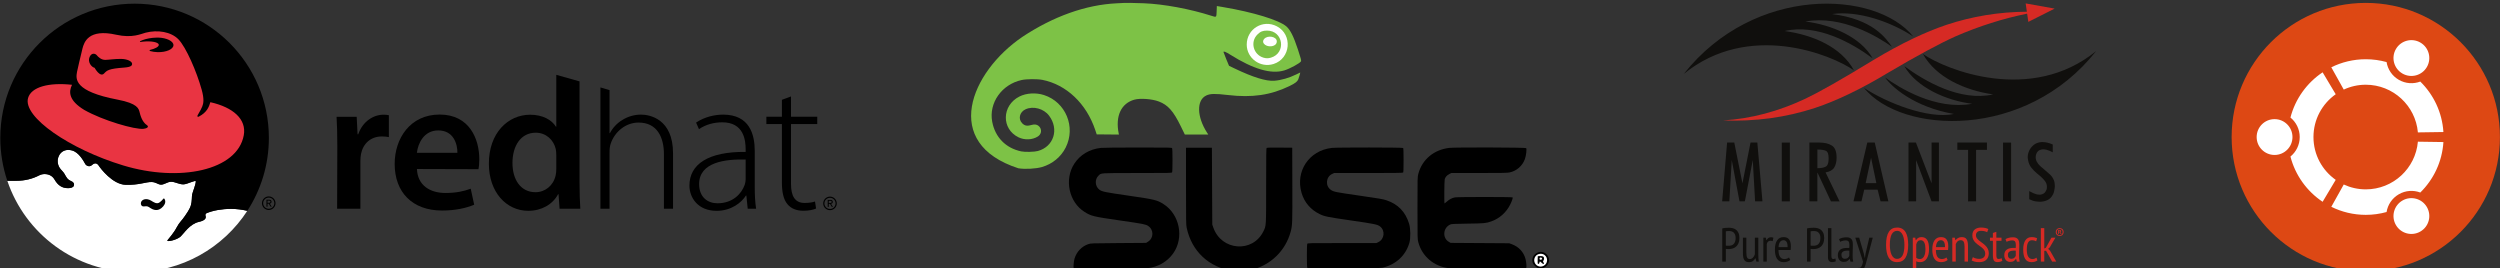 <?xml version="1.0" encoding="UTF-8" standalone="no"?>
<svg
   xmlns:dc="http://purl.org/dc/elements/1.1/"
   xmlns:cc="http://creativecommons.org/ns#"
   xmlns:rdf="http://www.w3.org/1999/02/22-rdf-syntax-ns#"
   xmlns:svg="http://www.w3.org/2000/svg"
   xmlns="http://www.w3.org/2000/svg"
   xmlns:xlink="http://www.w3.org/1999/xlink"
   xmlns:sodipodi="http://sodipodi.sourceforge.net/DTD/sodipodi-0.dtd"
   xmlns:inkscape="http://www.inkscape.org/namespaces/inkscape"
   version="1.1"
   id="svg3475"
   viewBox="0 0 652.095 70"
   height="19.756mm"
   width="184.036mm"
   inkscape:version="0.91 r13725"
   sodipodi:docname="distros-all.svg">
  <rect x="0" y="0" width="652.095" height="70" fill="#333333" stroke="none"/>
  <sodipodi:namedview
     pagecolor="#ffffff"
     bordercolor="#666666"
     borderopacity="1"
     objecttolerance="10"
     gridtolerance="10"
     guidetolerance="10"
     inkscape:pageopacity="0"
     inkscape:pageshadow="2"
     inkscape:window-width="1920"
     inkscape:window-height="1180"
     id="namedview4341"
     showgrid="false"
     inkscape:zoom="1.747991"
     inkscape:cx="235.08754"
     inkscape:cy="50.4593"
     inkscape:window-x="1364"
     inkscape:window-y="-3"
     inkscape:window-maximized="1"
     inkscape:current-layer="svg3475" />
  <defs
     id="defs3477">
    <clipPath
       clipPathUnits="userSpaceOnUse"
       id="clipPath16">
      <path
         d="m 0,595.28 841.89,0 L 841.89,0 0,0 0,595.28 Z"
         id="path18" />
    </clipPath>
  </defs>
  <g
     id="g3515"
     transform="matrix(2.372,0,0,2.372,-575.319,-1477.556)">
    <path
       inkscape:connector-curvature="0"
       id="path3421"
       style="fill:#ffffff"
       d="m 269.742,646.098 c -0.569,-0.13 -1.173,-0.213 -1.783,-0.213 -1.045,0 -1.995,0.182 -2.696,0.473 -0.078,0.039 -0.132,0.12 -0.132,0.211 0,0.034 0.007,0.068 0.021,0.096 0.082,0.24 -0.054,0.499 -0.732,0.65 -1.006,0.22 -1.641,1.259 -2.004,1.602 -0.427,0.405 -1.631,0.654 -1.45,0.411 0.142,-0.187 0.684,-0.776 1.013,-1.412 0.296,-0.568 0.559,-0.73 0.92,-1.273 0.107,-0.159 0.518,-0.718 0.638,-1.16 0.134,-0.432 0.089,-0.974 0.141,-1.197 0.074,-0.322 0.377,-1.019 0.4,-1.415 0.013,-0.221 -0.931,0.32 -1.379,0.32 -0.448,0 -0.885,-0.269 -1.285,-0.287 -0.495,-0.024 -0.814,0.381 -1.263,0.309 -0.255,-0.04 -0.472,-0.265 -0.918,-0.281 -0.637,-0.024 -1.416,0.353 -2.877,0.307 -1.438,-0.047 -2.766,-1.818 -2.947,-2.099 -0.213,-0.329 -0.473,-0.329 -0.755,-0.069 -0.283,0.257 -0.633,0.054 -0.731,-0.119 -0.189,-0.33 -0.693,-1.293 -1.474,-1.496 -1.08,-0.28 -1.627,0.598 -1.556,1.295 0.072,0.709 0.531,0.908 0.744,1.285 0.211,0.376 0.32,0.62 0.718,0.787 0.284,0.118 0.389,0.292 0.305,0.524 -0.074,0.202 -0.368,0.249 -0.563,0.258 -0.411,0.02 -0.699,-0.092 -0.91,-0.226 -0.244,-0.157 -0.444,-0.373 -0.656,-0.74 -0.248,-0.406 -0.637,-0.582 -1.09,-0.582 -0.216,0 -0.419,0.057 -0.598,0.148 -0.71,0.371 -1.556,0.589 -2.466,0.589 l -1.028,10e-4 c 1.969,5.837 7.492,10.039 13.997,10.039 5.195,0 9.764,-2.68 12.396,-6.736" />
    <path
       inkscape:connector-curvature="0"
       id="path3423"
       style="fill:#000000"
       d="m 269.742,646.1 c -0.569,-0.132 -1.173,-0.214 -1.783,-0.214 -1.045,0 -1.995,0.182 -2.696,0.473 -0.078,0.039 -0.132,0.119 -0.132,0.211 0,0.033 0.007,0.068 0.021,0.095 0.082,0.241 -0.054,0.501 -0.732,0.651 -1.006,0.221 -1.641,1.258 -2.004,1.601 -0.427,0.406 -1.631,0.655 -1.45,0.413 0.142,-0.189 0.684,-0.778 1.013,-1.414 0.296,-0.567 0.559,-0.73 0.92,-1.272 0.107,-0.159 0.518,-0.719 0.638,-1.16 0.134,-0.433 0.089,-0.974 0.141,-1.197 0.074,-0.322 0.377,-1.019 0.4,-1.414 0.013,-0.223 -0.931,0.318 -1.379,0.318 -0.448,0 -0.885,-0.268 -1.285,-0.286 -0.495,-0.025 -0.814,0.381 -1.263,0.309 -0.255,-0.04 -0.472,-0.265 -0.918,-0.282 -0.637,-0.023 -1.416,0.354 -2.877,0.307 -1.438,-0.047 -2.766,-1.816 -2.947,-2.097 -0.213,-0.331 -0.473,-0.331 -0.755,-0.071 -0.283,0.258 -0.633,0.055 -0.731,-0.118 -0.189,-0.331 -0.693,-1.294 -1.474,-1.497 -1.08,-0.28 -1.627,0.598 -1.556,1.296 0.072,0.708 0.531,0.907 0.744,1.284 0.211,0.376 0.32,0.621 0.718,0.788 0.284,0.117 0.389,0.292 0.305,0.524 -0.074,0.202 -0.368,0.249 -0.563,0.258 -0.411,0.019 -0.699,-0.092 -0.91,-0.228 -0.244,-0.154 -0.444,-0.371 -0.656,-0.739 -0.248,-0.405 -0.637,-0.582 -1.09,-0.582 -0.216,0 -0.419,0.058 -0.598,0.148 -0.71,0.371 -1.556,0.59 -2.466,0.59 l -1.028,0 c -0.5,-1.481 -0.77,-3.068 -0.77,-4.717 0,-8.152 6.611,-14.759 14.767,-14.759 8.154,0 14.766,6.607 14.766,14.759 0,2.958 -0.871,5.71 -2.37,8.022" />
    <path
       inkscape:connector-curvature="0"
       id="path3425"
       style="fill:#000000"
       d="m 260.597,644.746 c 0.076,0.073 0.207,0.322 0.047,0.639 -0.09,0.168 -0.187,0.285 -0.359,0.423 -0.209,0.167 -0.614,0.359 -1.17,0.005 -0.3,-0.189 -0.319,-0.253 -0.732,-0.199 -0.295,0.038 -0.412,-0.261 -0.307,-0.508 0.107,-0.247 0.542,-0.447 1.085,-0.129 0.245,0.143 0.625,0.447 0.957,0.177 0.139,-0.109 0.222,-0.183 0.413,-0.405 0.009,-0.009 0.021,-0.014 0.035,-0.014 0.012,0 0.023,0.004 0.031,0.011" />
    <path
       inkscape:connector-curvature="0"
       id="path3427"
       style="fill:#e93442"
       d="m 256.196,630.347 c -1.705,0.123 -1.883,0.307 -2.202,0.646 -0.45,0.481 -1.044,-0.621 -1.044,-0.621 -0.357,-0.075 -0.788,-0.649 -0.555,-1.184 0.23,-0.53 0.654,-0.372 0.786,-0.207 0.161,0.201 0.506,0.53 0.954,0.518 0.448,-0.012 0.964,-0.106 1.685,-0.106 0.73,0 1.22,0.272 1.247,0.507 0.025,0.199 -0.059,0.387 -0.871,0.447 m 1.792,-2.817 -0.008,0 c -0.026,0 -0.047,-0.02 -0.047,-0.044 0,-0.018 0.011,-0.034 0.027,-0.041 0.331,-0.174 0.824,-0.314 1.388,-0.37 0.169,-0.018 0.335,-0.028 0.494,-0.028 l 0.085,0 c 0.947,0.022 1.704,0.398 1.693,0.84 -0.012,0.442 -0.787,0.783 -1.735,0.763 -0.305,-0.008 -0.593,-0.052 -0.84,-0.124 -0.031,-0.007 -0.051,-0.032 -0.051,-0.062 0,-0.029 0.02,-0.054 0.052,-0.062 0.589,-0.136 0.988,-0.36 0.96,-0.571 -0.038,-0.279 -0.809,-0.431 -1.725,-0.339 -0.101,0.01 -0.198,0.023 -0.293,0.038 m 7.69,6.621 c -0.146,0.49 -0.353,1.117 -1.277,1.591 -0.135,0.069 -0.185,-0.044 -0.124,-0.15 0.35,-0.594 0.411,-0.742 0.513,-0.975 0.141,-0.343 0.217,-0.83 -0.066,-1.844 -0.555,-1.997 -1.715,-4.668 -2.556,-5.533 -0.813,-0.836 -2.285,-1.072 -3.617,-0.73 -0.49,0.125 -1.449,0.623 -3.227,0.223 -3.077,-0.693 -3.533,0.847 -3.709,1.518 -0.178,0.671 -0.602,2.578 -0.602,2.578 -0.141,0.778 -0.326,2.128 4.453,3.039 2.226,0.423 2.338,0.999 2.438,1.412 0.177,0.741 0.459,1.165 0.777,1.377 0.318,0.212 0,0.388 -0.353,0.423 -0.947,0.099 -4.452,-0.906 -6.526,-2.083 -1.696,-1.036 -1.724,-1.968 -1.336,-2.76 -2.562,-0.277 -4.485,0.24 -4.833,1.453 -0.599,2.08 4.576,5.634 10.469,7.418 6.184,1.871 12.544,0.564 13.251,-3.321 0.321,-1.765 -1.166,-3.071 -3.675,-3.636" />
    <g
       id="g3880"
       transform="translate(242.249,623.162)">
      <path
         inkscape:connector-curvature="0"
         id="path3430"
         style="fill:#000000"
         d="m 29.714,22.149 0.133,0 0.201,0.33 0.13,0 -0.218,-0.336 c 0.113,-0.014 0.198,-0.073 0.198,-0.209 0,-0.151 -0.089,-0.217 -0.268,-0.217 l -0.291,0 0,0.762 0.115,0 0,-0.33 z m 0,-0.098 0,-0.237 0.157,0 c 0.079,0 0.165,0.019 0.165,0.112 0,0.118 -0.086,0.125 -0.184,0.125 l -0.138,0 z" />
      <path
         inkscape:connector-curvature="0"
         id="path3432"
         style="fill:#000000"
         d="m 30.596,22.099 c 0,0.411 -0.334,0.745 -0.746,0.745 -0.412,0 -0.747,-0.334 -0.747,-0.745 0,-0.411 0.335,-0.747 0.747,-0.747 0.412,0 0.746,0.336 0.746,0.747 m -0.746,-0.614 c -0.34,0 -0.615,0.274 -0.615,0.615 0,0.337 0.275,0.611 0.615,0.611 0.338,0 0.613,-0.274 0.613,-0.611 0,-0.341 -0.275,-0.615 -0.613,-0.615" />
    </g>
    <path
       inkscape:connector-curvature="0"
       id="path3434"
       style="fill:#000000"
       d="m 279.639,639.008 c 0,-1.354 -0.029,-2.349 -0.083,-3.249 l 2.214,0 0.096,1.921 0.072,0 c 0.498,-1.424 1.678,-2.15 2.769,-2.15 0.249,0 0.395,0.009 0.601,0.056 l 0,2.408 c -0.24,-0.048 -0.464,-0.073 -0.772,-0.073 -1.218,0 -2.064,0.775 -2.293,1.934 -0.042,0.225 -0.066,0.496 -0.066,0.771 l 0,5.243 -2.559,0 0.021,-6.861 z" />
    <path
       inkscape:connector-curvature="0"
       id="path3436"
       style="fill:#000000"
       d="m 288.396,641.502 c 0.067,1.832 1.486,2.634 3.124,2.634 1.176,0 2.019,-0.185 2.791,-0.468 l 0.379,1.759 c -0.865,0.367 -2.066,0.64 -3.534,0.64 -3.285,0 -5.21,-2.027 -5.21,-5.125 0,-2.791 1.693,-5.43 4.947,-5.43 3.29,0 4.36,2.703 4.36,4.916 0,0.476 -0.042,0.856 -0.09,1.094 l -6.767,-0.02 z m 4.448,-1.781 c 0.012,-0.937 -0.396,-2.464 -2.109,-2.464 -1.575,0 -2.23,1.429 -2.345,2.464 l 4.454,0 z" />
    <path
       inkscape:connector-curvature="0"
       id="path3438"
       style="fill:#000000"
       d="m 303.719,641.486 c 0,0.268 -0.02,0.518 -0.078,0.746 -0.257,1.107 -1.163,1.819 -2.209,1.819 -1.61,0 -2.532,-1.357 -2.532,-3.214 0,-1.876 0.913,-3.329 2.56,-3.329 1.151,0 1.975,0.812 2.2,1.796 0.044,0.207 0.059,0.463 0.059,0.667 l 0,1.515 z m 2.556,-9.621 -2.556,-0.721 0,5.704 -0.042,0 c -0.453,-0.747 -1.451,-1.317 -2.836,-1.317 -2.433,0 -4.551,2.012 -4.535,5.399 0,3.108 1.913,5.167 4.329,5.167 1.459,0 2.681,-0.695 3.285,-1.828 l 0.045,0 0.115,1.601 2.28,0 c -0.047,-0.688 -0.085,-1.8 -0.085,-2.835 l 0,-11.17 z" />
    <path
       inkscape:connector-curvature="0"
       id="path3440"
       style="fill:#000000"
       d="m 313.039,635.519 c -0.771,0 -1.462,0.222 -2.041,0.58 -0.602,0.352 -1.091,0.897 -1.383,1.459 l -0.041,0 0,-4.731 -1.001,-0.296 0,13.339 1.001,0 0,-6.188 c 0,-0.411 0.031,-0.696 0.137,-0.997 0.432,-1.26 1.619,-2.292 3.054,-2.292 2.072,0 2.79,1.661 2.79,3.483 l 0,5.994 1.001,0 0,-6.103 c 0,-3.769 -2.558,-4.248 -3.517,-4.248" />
    <path
       inkscape:connector-curvature="0"
       id="path3442"
       style="fill:#000000"
       d="m 325.542,643.466 c 0,0.801 0.032,1.628 0.148,2.403 l -0.922,0 -0.148,-1.449 -0.047,0 c -0.491,0.78 -1.619,1.68 -3.228,1.68 -2.037,0 -2.986,-1.433 -2.986,-2.781 0,-2.335 2.064,-3.743 6.183,-3.699 l 0,-0.27 c 0,-1.002 -0.195,-2.998 -2.591,-2.983 -0.886,0 -1.809,0.237 -2.542,0.754 l -0.318,-0.727 c 0.926,-0.627 2.055,-0.875 2.971,-0.875 2.921,0 3.48,2.192 3.48,4 l 0,3.947 z m -1,-3.005 c -2.206,-0.063 -5.117,0.271 -5.117,2.7 0,1.454 0.96,2.108 2.015,2.108 1.687,0 2.647,-1.044 2.997,-2.029 0.072,-0.215 0.105,-0.433 0.105,-0.607 l 0,-2.172 z" />
    <path
       inkscape:connector-curvature="0"
       id="path3444"
       style="fill:#000000"
       d="m 329.529,633.521 0,2.229 2.887,0 0,0.812 -2.887,0 0,6.577 c 0,1.287 0.399,2.093 1.488,2.093 0.521,0 0.891,-0.068 1.15,-0.159 l 0.121,0.775 c -0.327,0.138 -0.786,0.243 -1.397,0.243 -0.739,0 -1.352,-0.232 -1.748,-0.716 -0.458,-0.532 -0.615,-1.381 -0.615,-2.414 l 0,-6.399 -1.708,0 0,-0.812 1.708,0 0,-1.86 1.001,-0.369 z" />
    <use
       xlink:href="#g3880"
       height="30"
       width="93"
       y="0"
       x="0"
       id="use3884"
       transform="translate(61.718,0.021)" />
  </g>
  <g
     transform="matrix(0.188,0,0,-0.188,413.284,91.794)"
     id="g10">
    <g
       id="g12">
      <g
         clip-path="url(#clipPath16)"
         id="g14">
        <g
           transform="translate(612.158,483.534)"
           id="g20">
          <path
             inkscape:connector-curvature="0"
             id="path22"
             style="fill:#d62a24;fill-opacity:1;fill-rule:evenodd;stroke:none"
             d="m 0,0 1.658,-11.531 c -38.736,-0.225 -75.914,-6.385 -111.447,-18.168 -29.686,-9.959 -62.947,-25.856 -99.796,-47.89 -46.123,-28.166 -78.128,-46.185 -95.638,-54.439 -37.68,-17.817 -75.815,-27.965 -114.522,-30.319 44.616,-1.691 86.975,4.034 127.59,17.377 29.908,9.951 63.6,26.084 100.866,48.539 40.865,24.144 72.449,41.105 94.791,51.074 32.09,13.869 64.822,24.279 98.529,31.169 L 3.697,-25.629 40.217,-7.207 0,0 Z" />
        </g>
        <g
           transform="translate(137.818,385.726)"
           id="g24">
          <path
             inkscape:connector-curvature="0"
             id="path26"
             style="fill:#100f0d;fill-opacity:1;fill-rule:nonzero;stroke:none"
             d="M 0,0 C 97.92,123.616 266.317,116.356 318.379,51.854 287.29,72.464 241.531,88.181 205.734,83.028 262.201,75.97 280.172,49.894 288.834,37.653 269.21,51.532 219.41,81.935 168.771,72.687 204.338,68.306 245.203,51.513 261.967,21.71 233.324,42.901 185.393,69.96 139.881,59.495 179.1,54.175 218.52,37.368 236.143,4.889 204.436,27.11 89.984,73.165 0,0" />
        </g>
        <g
           transform="translate(709.941,417.426)"
           id="g28">
          <path
             inkscape:connector-curvature="0"
             id="path30"
             style="fill:#100f0d;fill-opacity:1;fill-rule:nonzero;stroke:none"
             d="m 0,0 c -97.826,-123.886 -270.195,-115.477 -322.26,-50.94 31.1,-20.649 89.658,-43.965 124.91,-36.325 -55.603,9.545 -86.986,38.188 -95.375,50.504 19.34,-13.961 70,-45.633 120.643,-36.385 -35.576,4.383 -76.992,22.522 -94.051,52.233 28.635,-21.152 77.707,-49.412 123.258,-39.233 -39.252,5.594 -79.533,23.688 -97.438,56.085 C -208.313,-26.214 -89.904,-73.437 0,0" />
        </g>
        <g
           transform="translate(197.923,290.466)"
           id="g32">
          <path
             inkscape:connector-curvature="0"
             id="path34"
             style="fill:#100f0d;fill-opacity:1;fill-rule:nonzero;stroke:none"
             d="M 0,0 9.967,0 21.29,-56.555 32.484,0 l 9.475,0 7.09,-81.578 -10.218,0 -3.214,57.326 -10.97,-57.326 -7.467,0 -10.711,57.326 -3.362,-57.326 -9.979,0 L 0,0 Z" />
        </g>
        <path
           inkscape:connector-curvature="0"
           id="path36"
           style="fill:#100f0d;fill-opacity:1;fill-rule:nonzero;stroke:none"
           d="m 273.759,290.466 11.213,0 0,-81.578 -11.213,0 0,81.578 z" />
        <g
           transform="translate(323.185,254.925)"
           id="g38">
          <path
             inkscape:connector-curvature="0"
             id="path40"
             style="fill:#100f0d;fill-opacity:1;fill-rule:nonzero;stroke:none"
             d="m 0,0 c 4.582,0 8.289,0.607 11.168,1.932 2.84,1.287 4.303,4.713 4.412,10.3 l 0,1.504 c 0,5.748 -1.234,9.2 -3.756,10.362 C 9.344,25.283 5.414,25.863 0,25.863 L 0,0 Z m 0,-46.037 -11.09,0 0,81.621 13.344,0 c 7.478,0 13.4,-1.361 17.807,-4.164 4.412,-2.807 6.591,-8.387 6.591,-16.69 0,-5.65 -1.115,-10.273 -3.295,-13.834 -2.211,-3.576 -6.211,-5.785 -12.002,-6.73 l 19.418,-40.203 -11.964,0 -18.539,39.674 -0.27,0 0,-39.674 z" />
        </g>
        <g
           transform="translate(397.664,269.423)"
           id="g42">
          <path
             inkscape:connector-curvature="0"
             id="path44"
             style="fill:#100f0d;fill-opacity:1;fill-rule:nonzero;stroke:none"
             d="m 0,0 -7.479,-35.225 14.808,0 L 0,0 Z m -5.234,21.086 10.335,0 18.915,-81.621 -10.818,0 -4.109,16.224 -18.564,0 -3.855,-16.224 -11.096,0 19.192,81.621 z" />
        </g>
        <g
           transform="translate(449.58,290.466)"
           id="g46">
          <path
             inkscape:connector-curvature="0"
             id="path48"
             style="fill:#100f0d;fill-opacity:1;fill-rule:nonzero;stroke:none"
             d="m 0,0 10.342,0 21.685,-56.555 0,56.555 10.202,0 0,-81.578 -10.202,0 -21.418,57.156 0,-57.156 L 0,-81.578 0,0 Z" />
        </g>
        <g
           transform="translate(532.273,280.364)"
           id="g50">
          <path
             inkscape:connector-curvature="0"
             id="path52"
             style="fill:#100f0d;fill-opacity:1;fill-rule:nonzero;stroke:none"
             d="m 0,0 -14.928,0 0,10.145 41.1,0 0,-10.145 -15.076,0 0,-71.477 L 0,-71.477 0,0 Z" />
        </g>
        <path
           inkscape:connector-curvature="0"
           id="path54"
           style="fill:#100f0d;fill-opacity:1;fill-rule:nonzero;stroke:none"
           d="m 580.771,290.466 11.195,0 0,-81.578 -11.195,0 0,81.578 z" />
        <g
           transform="translate(617.955,222.671)"
           id="g56">
          <path
             inkscape:connector-curvature="0"
             id="path58"
             style="fill:#100f0d;fill-opacity:1;fill-rule:nonzero;stroke:none"
             d="m 0,0 c 0.354,-0.141 0.672,-0.322 1.004,-0.477 1.17,-0.677 2.434,-1.293 3.738,-1.878 1.334,-0.592 2.696,-1.086 4.119,-1.524 0.735,-0.129 1.496,-0.275 2.301,-0.424 0.789,-0.099 1.559,-0.176 2.291,-0.176 l 0.559,0 0.592,0 c 1.636,0.176 3.224,0.727 4.718,1.674 1.498,0.973 2.598,2.41 3.366,4.301 0.255,0.43 0.423,0.832 0.55,1.272 0.114,0.423 0.227,0.859 0.326,1.361 0,0.414 0.02,0.838 0.041,1.25 0.057,0.391 0.079,0.83 0.079,1.226 0,2.905 -0.996,5.614 -2.928,8.071 -1.953,2.431 -4.135,4.697 -6.576,6.787 -0.803,0.662 -1.608,1.31 -2.326,1.922 -0.743,0.629 -1.51,1.23 -2.258,1.844 -2.752,2.314 -5.227,4.865 -7.485,7.689 -2.238,2.836 -3.718,6.129 -4.451,9.875 0,0.311 -0.056,0.637 -0.113,1.004 -0.127,0.301 -0.127,0.646 -0.127,0.984 -0.1,0 -0.149,0.045 -0.149,0.114 l 0,0.226 c -0.048,0.338 -0.148,0.721 -0.197,1.158 -0.021,0.373 -0.049,0.762 -0.049,1.102 0,3.031 0.655,6.014 1.932,8.857 1.291,2.846 3.104,5.323 5.412,7.387 1.67,1.574 3.492,2.752 5.467,3.492 2.018,0.75 4.035,1.201 6.109,1.362 l 0.733,0 0.777,0 c 1.057,0 2.137,-0.036 3.215,-0.176 1.101,-0.125 2.23,-0.323 3.375,-0.565 1.353,-0.324 2.637,-0.697 3.906,-1.113 1.285,-0.424 2.569,-0.945 3.811,-1.51 l 0,-10.92 c -0.143,0.082 -0.34,0.166 -0.565,0.295 -0.199,0.155 -0.396,0.254 -0.543,0.34 -1.093,0.555 -2.252,1.135 -3.564,1.65 -1.268,0.565 -2.574,0.973 -3.906,1.311 -0.75,0.191 -1.51,0.326 -2.25,0.451 -0.743,0.137 -1.504,0.199 -2.239,0.199 l -0.324,0 -0.416,0 C 16.297,58.34 14.66,57.893 13.074,57.057 11.529,56.238 10.271,54.869 9.342,52.965 9.102,52.457 8.877,51.908 8.678,51.273 8.453,50.666 8.305,50.031 8.234,49.354 c 0,-0.311 -0.021,-0.633 -0.05,-0.989 -0.049,-0.322 -0.071,-0.662 -0.071,-0.984 0,-0.34 0.022,-0.678 0.071,-0.988 0.029,-0.34 0.05,-0.623 0.05,-0.883 0.071,-0.662 0.219,-1.305 0.444,-1.955 0.199,-0.612 0.424,-1.186 0.664,-1.756 1.347,-2.574 3.019,-4.795 5.115,-6.674 2.08,-1.877 4.238,-3.717 6.477,-5.551 2.48,-1.99 4.888,-4.099 7.16,-6.236 2.269,-2.174 4.049,-4.791 5.289,-7.859 0.34,-0.741 0.566,-1.588 0.763,-2.555 0.155,-0.959 0.282,-1.889 0.352,-2.815 0,-0.498 0.041,-0.972 0.07,-1.423 0.057,-0.446 0.078,-0.938 0.078,-1.442 0,-0.486 -0.021,-1.006 -0.078,-1.558 -0.029,-0.549 -0.099,-1.098 -0.197,-1.692 -0.154,-1.39 -0.43,-2.808 -0.789,-4.232 -0.367,-1.412 -0.848,-2.709 -1.439,-3.844 -1.842,-3.746 -4.416,-6.385 -7.741,-7.939 -3.308,-1.555 -6.793,-2.299 -10.445,-2.299 -0.734,0 -1.531,0.043 -2.301,0.129 -0.761,0.078 -1.595,0.162 -2.422,0.238 -1.74,0.17 -3.504,0.553 -5.226,1.129 -1.75,0.578 -3.358,1.256 -4.862,1.996 l 0,11.336 C -0.605,0.34 -0.295,0.186 0,0" />
        </g>
        <g
           transform="translate(200.674,167.722)"
           id="g60">
          <path
             inkscape:connector-curvature="0"
             id="path62"
             style="fill:#100f0d;fill-opacity:1;fill-rule:nonzero;stroke:none"
             d="m 0,0 c -0.885,0 -1.735,-0.033 -2.554,-0.1 -0.818,-0.066 -1.47,-0.166 -1.956,-0.298 l 0,-19.764 c 0.177,-0.088 0.452,-0.145 0.829,-0.166 0.375,-0.022 0.763,-0.043 1.16,-0.067 0.399,-0.021 0.786,-0.033 1.162,-0.033 l 0.829,0 c 1.236,0 2.43,0.155 3.581,0.465 1.149,0.309 2.166,0.873 3.051,1.692 0.883,0.818 1.602,1.923 2.155,3.316 0.553,1.392 0.829,3.15 0.829,5.271 0,1.858 -0.255,3.405 -0.763,4.643 -0.509,1.238 -1.172,2.232 -1.99,2.984 C 5.515,-1.305 4.554,-0.773 3.448,-0.465 2.343,-0.156 1.194,0 0,0 m -9.483,3.582 c 1.414,0.397 2.918,0.662 4.509,0.795 1.592,0.133 3.161,0.199 4.709,0.199 1.768,0 3.515,-0.199 5.239,-0.597 1.724,-0.397 3.283,-1.127 4.675,-2.188 1.393,-1.061 2.521,-2.521 3.383,-4.377 0.863,-1.857 1.293,-4.223 1.293,-7.098 0,-2.785 -0.409,-5.15 -1.226,-7.095 -0.819,-1.946 -1.903,-3.528 -3.25,-4.742 -1.35,-1.217 -2.897,-2.1 -4.643,-2.653 -1.747,-0.553 -3.548,-0.83 -5.404,-0.83 l -0.864,0 c -0.397,0 -0.818,0.012 -1.259,0.033 -0.443,0.024 -0.873,0.055 -1.293,0.1 -0.421,0.045 -0.719,0.088 -0.896,0.133 l 0,-17.641 -4.973,0 0,45.961 z" />
        </g>
        <g
           transform="translate(224.642,158.503)"
           id="g64">
          <path
             inkscape:connector-curvature="0"
             id="path66"
             style="fill:#100f0d;fill-opacity:1;fill-rule:nonzero;stroke:none"
             d="m 0,0 0,-20.295 c 0,-3.359 0.342,-5.76 1.028,-7.195 0.685,-1.438 1.934,-2.156 3.747,-2.156 0.929,0 1.758,0.187 2.487,0.564 0.73,0.375 1.382,0.873 1.957,1.492 0.574,0.619 1.083,1.326 1.525,2.123 0.442,0.795 0.796,1.613 1.062,2.453 l 0,23.014 4.774,0 0,-23.742 c 0,-1.592 0.056,-3.24 0.166,-4.942 0.11,-1.703 0.275,-3.195 0.498,-4.476 l -3.383,0 -1.193,4.642 -0.199,0 c -0.752,-1.459 -1.836,-2.73 -3.25,-3.814 -1.416,-1.082 -3.184,-1.625 -5.306,-1.625 -1.415,0 -2.653,0.178 -3.714,0.531 -1.06,0.354 -1.968,0.994 -2.719,1.924 -0.752,0.928 -1.316,2.199 -1.691,3.813 -0.377,1.613 -0.564,3.681 -0.564,6.201 L -4.775,0 0,0 Z" />
        </g>
        <g
           transform="translate(248.212,158.503)"
           id="g68">
          <path
             inkscape:connector-curvature="0"
             id="path70"
             style="fill:#100f0d;fill-opacity:1;fill-rule:nonzero;stroke:none"
             d="m 0,0 3.383,0 0.861,-3.516 0.199,0 c 0.62,1.284 1.426,2.289 2.421,3.018 0.995,0.73 2.199,1.096 3.615,1.096 1.016,0 2.166,-0.2 3.449,-0.598 l -0.929,-4.842 c -1.15,0.399 -2.167,0.598 -3.051,0.598 -1.415,0 -2.565,-0.41 -3.448,-1.227 -0.886,-0.82 -1.459,-1.914 -1.725,-3.283 l 0,-24.406 L 0,-33.16 0,0 Z" />
        </g>
        <g
           transform="translate(281.824,145.372)"
           id="g72">
          <path
             inkscape:connector-curvature="0"
             id="path74"
             style="fill:#100f0d;fill-opacity:1;fill-rule:nonzero;stroke:none"
             d="m 0,0 c 0.088,3.314 -0.377,5.746 -1.394,7.295 -1.017,1.547 -2.41,2.32 -4.178,2.32 -2.033,0 -3.647,-0.773 -4.841,-2.32 C -11.607,5.746 -12.314,3.314 -12.535,0 L 0,0 Z m 3.713,-17.775 c -1.061,-0.973 -2.41,-1.725 -4.045,-2.254 -1.637,-0.532 -3.361,-0.797 -5.174,-0.797 -2.078,0 -3.879,0.41 -5.404,1.226 -1.526,0.819 -2.786,1.991 -3.781,3.516 -0.995,1.525 -1.724,3.35 -2.188,5.473 -0.465,2.121 -0.697,4.509 -0.697,7.162 0,5.658 1.039,9.97 3.117,12.931 2.078,2.963 5.018,4.446 8.82,4.446 1.239,0 2.465,-0.157 3.682,-0.465 1.215,-0.311 2.31,-0.93 3.283,-1.858 C 2.298,10.678 3.083,9.373 3.68,7.693 4.277,6.012 4.576,3.822 4.576,1.127 4.576,0.375 4.543,-0.432 4.477,-1.295 4.41,-2.156 4.332,-3.051 4.244,-3.98 l -16.846,0 c 0,-1.901 0.155,-3.625 0.464,-5.172 0.31,-1.549 0.796,-2.864 1.46,-3.948 0.662,-1.084 1.514,-1.923 2.553,-2.519 1.038,-0.598 2.332,-0.897 3.88,-0.897 1.194,0 2.376,0.221 3.548,0.664 1.172,0.442 2.066,0.973 2.685,1.592 l 1.725,-3.515 z" />
        </g>
        <g
           transform="translate(318.298,167.722)"
           id="g76">
          <path
             inkscape:connector-curvature="0"
             id="path78"
             style="fill:#100f0d;fill-opacity:1;fill-rule:nonzero;stroke:none"
             d="m 0,0 c -0.885,0 -1.735,-0.033 -2.553,-0.1 -0.818,-0.066 -1.47,-0.166 -1.957,-0.298 l 0,-19.764 c 0.177,-0.088 0.453,-0.145 0.83,-0.166 0.375,-0.022 0.762,-0.043 1.16,-0.067 0.399,-0.021 0.785,-0.033 1.161,-0.033 l 0.829,0 c 1.237,0 2.43,0.155 3.581,0.465 1.15,0.309 2.166,0.873 3.051,1.692 0.884,0.818 1.602,1.923 2.156,3.316 0.553,1.392 0.828,3.15 0.828,5.271 0,1.858 -0.254,3.405 -0.762,4.643 -0.51,1.238 -1.172,2.232 -1.99,2.984 -0.818,0.752 -1.78,1.284 -2.885,1.592 C 2.344,-0.156 1.194,0 0,0 m -9.483,3.582 c 1.415,0.397 2.918,0.662 4.509,0.795 1.592,0.133 3.161,0.199 4.709,0.199 1.768,0 3.515,-0.199 5.24,-0.597 1.724,-0.397 3.283,-1.127 4.675,-2.188 1.393,-1.061 2.52,-2.521 3.383,-4.377 0.862,-1.857 1.293,-4.223 1.293,-7.098 0,-2.785 -0.41,-5.15 -1.226,-7.095 -0.82,-1.946 -1.903,-3.528 -3.25,-4.742 -1.35,-1.217 -2.897,-2.1 -4.643,-2.653 -1.748,-0.553 -3.549,-0.83 -5.405,-0.83 l -0.863,0 c -0.398,0 -0.818,0.012 -1.259,0.033 -0.444,0.024 -0.874,0.055 -1.293,0.1 -0.422,0.045 -0.72,0.088 -0.897,0.133 l 0,-17.641 -4.973,0 0,45.961 z" />
        </g>
        <g
           transform="translate(342.631,133.235)"
           id="g80">
          <path
             inkscape:connector-curvature="0"
             id="path82"
             style="fill:#100f0d;fill-opacity:1;fill-rule:nonzero;stroke:none"
             d="m 0,0 c 0,-1.549 0.21,-2.654 0.63,-3.316 0.42,-0.664 1.006,-0.997 1.758,-0.997 0.928,0 2.011,0.245 3.25,0.731 L 6.102,-7.43 C 5.526,-7.783 4.72,-8.068 3.681,-8.291 2.642,-8.512 1.702,-8.623 0.862,-8.623 c -1.68,0 -3.041,0.521 -4.078,1.559 -1.04,1.039 -1.558,2.863 -1.558,5.472 l 0,40.123 4.774,0 L 0,0 Z" />
        </g>
        <g
           transform="translate(367.502,140.464)"
           id="g84">
          <path
             inkscape:connector-curvature="0"
             id="path86"
             style="fill:#100f0d;fill-opacity:1;fill-rule:nonzero;stroke:none"
             d="m 0,0 c -0.438,0.043 -0.874,0.076 -1.311,0.1 -0.437,0.021 -0.874,0.033 -1.31,0.033 -1.049,0 -2.076,-0.09 -3.081,-0.266 -1.005,-0.178 -1.901,-0.486 -2.686,-0.928 -0.786,-0.443 -1.409,-1.041 -1.868,-1.791 -0.459,-0.752 -0.687,-1.703 -0.687,-2.851 0,-1.77 0.425,-3.141 1.277,-4.113 0.852,-0.973 1.955,-1.459 3.309,-1.459 1.835,0 3.253,0.441 4.259,1.326 1.005,0.885 1.703,1.857 2.098,2.918 L 0,0 Z m -14.26,16.049 c 1.282,0.797 2.841,1.416 4.676,1.857 1.834,0.442 3.77,0.664 5.803,0.664 1.857,0 3.349,-0.277 4.476,-0.83 C 1.824,17.188 2.707,16.436 3.35,15.486 3.989,14.535 4.41,13.451 4.609,12.236 4.809,11.02 4.907,9.748 4.907,8.422 4.907,5.77 4.851,3.184 4.736,0.662 4.623,-1.857 4.566,-4.244 4.566,-6.5 c 0,-1.68 0.057,-3.238 0.17,-4.676 0.115,-1.437 0.327,-2.797 0.635,-4.078 l -3.738,0 -1.16,3.912 -0.263,0 c -0.659,-1.15 -1.624,-2.144 -2.897,-2.984 -1.272,-0.84 -2.984,-1.26 -5.134,-1.26 -2.37,0 -4.312,0.83 -5.825,2.486 -1.515,1.659 -2.272,3.948 -2.272,6.866 0,1.9 0.317,3.492 0.953,4.775 0.637,1.281 1.535,2.32 2.698,3.117 1.162,0.795 2.543,1.36 4.144,1.692 1.601,0.33 3.389,0.496 5.361,0.496 l 1.315,0 c 0.438,0 0.9,-0.022 1.383,-0.067 0.13,1.371 0.197,2.588 0.197,3.649 0,2.519 -0.373,4.289 -1.117,5.306 -0.746,1.016 -2.104,1.526 -4.076,1.526 -1.226,0 -2.562,-0.19 -4.008,-0.565 -1.446,-0.377 -2.651,-0.851 -3.614,-1.425 l -1.578,3.779 z" />
        </g>
        <g
           transform="translate(387.437,137.081)"
           id="g88">
          <path
             inkscape:connector-curvature="0"
             id="path90"
             style="fill:#100f0d;fill-opacity:1;fill-rule:nonzero;stroke:none"
             d="m 0,0 1.393,-6.434 0.332,0 L 2.719,0 7.76,21.422 l 4.842,0 -7.893,-29.777 c -0.619,-2.389 -1.238,-4.622 -1.857,-6.7 -0.62,-2.078 -1.293,-3.881 -2.023,-5.406 -0.729,-1.525 -1.548,-2.719 -2.454,-3.58 -0.906,-0.863 -1.979,-1.293 -3.217,-1.293 -1.238,0 -2.32,0.199 -3.25,0.596 l 0.797,4.509 c 0.618,-0.22 1.236,-0.265 1.857,-0.132 0.618,0.132 1.204,0.509 1.757,1.129 0.552,0.619 1.062,1.535 1.526,2.752 0.464,1.216 0.872,2.796 1.227,4.742 l -10.744,33.16 5.438,0 L 0,0 Z" />
        </g>
        <g
           transform="translate(423.713,148.556)"
           id="g92">
          <path
             inkscape:connector-curvature="0"
             id="path94"
             style="fill:#d62a24;fill-opacity:1;fill-rule:nonzero;stroke:none"
             d="m 0,0 c 0,-2.609 0.188,-5.086 0.564,-7.43 0.375,-2.343 0.961,-4.398 1.758,-6.168 0.795,-1.767 1.834,-3.181 3.117,-4.244 1.282,-1.06 2.829,-1.592 4.643,-1.592 3.316,0 5.836,1.592 7.561,4.776 1.724,3.183 2.586,8.068 2.586,14.658 0,2.563 -0.188,5.018 -0.563,7.361 -0.377,2.342 -0.963,4.41 -1.758,6.202 -0.797,1.791 -1.836,3.216 -3.117,4.277 -1.283,1.06 -2.852,1.592 -4.709,1.592 -3.273,0 -5.769,-1.592 -7.494,-4.776 C 0.863,11.473 0,6.586 0,0 m -5.238,0 c 0,7.869 1.259,13.838 3.779,17.906 2.522,4.067 6.367,6.102 11.541,6.102 2.785,0 5.15,-0.565 7.096,-1.692 1.945,-1.127 3.525,-2.73 4.742,-4.808 1.215,-2.078 2.111,-4.6 2.685,-7.561 C 25.18,6.984 25.469,3.668 25.469,0 c 0,-7.871 -1.272,-13.84 -3.815,-17.908 -2.543,-4.069 -6.4,-6.102 -11.572,-6.102 -2.742,0 -5.086,0.565 -7.031,1.692 -1.946,1.127 -3.537,2.73 -4.776,4.808 -1.238,2.078 -2.132,4.598 -2.685,7.561 -0.553,2.961 -0.828,6.277 -0.828,9.949" />
        </g>
        <g
           transform="translate(460.33,130.581)"
           id="g96">
          <path
             inkscape:connector-curvature="0"
             id="path98"
             style="fill:#d62a24;fill-opacity:1;fill-rule:nonzero;stroke:none"
             d="m 0,0 c 0.617,-0.529 1.314,-0.951 2.088,-1.26 0.773,-0.308 1.801,-0.465 3.084,-0.465 2.344,0 4.201,1.196 5.572,3.582 1.369,2.389 2.055,5.791 2.055,10.213 0,1.858 -0.121,3.537 -0.365,5.041 -0.243,1.502 -0.629,2.797 -1.161,3.881 -0.529,1.082 -1.205,1.922 -2.021,2.52 -0.82,0.597 -1.824,0.894 -3.02,0.894 C 3.006,24.406 0.928,22.439 0,18.504 L 0,0 Z m -4.775,27.922 3.38,0 0.731,-3.582 0.266,0 c 1.634,2.918 4.199,4.379 7.693,4.379 3.492,0 6.111,-1.305 7.859,-3.914 1.746,-2.61 2.619,-6.875 2.619,-12.801 0,-2.785 -0.289,-5.295 -0.863,-7.527 C 16.336,2.244 15.518,0.342 14.457,-1.227 13.396,-2.797 12.104,-3.99 10.578,-4.809 9.053,-5.625 7.361,-6.035 5.504,-6.035 4.221,-6.035 3.205,-5.957 2.453,-5.803 1.701,-5.646 0.883,-5.326 0,-4.842 l 0,-13.662 -4.775,0 0,46.426 z" />
        </g>
        <g
           transform="translate(500.209,145.372)"
           id="g100">
          <path
             inkscape:connector-curvature="0"
             id="path102"
             style="fill:#d62a24;fill-opacity:1;fill-rule:nonzero;stroke:none"
             d="m 0,0 c 0.088,3.314 -0.377,5.746 -1.393,7.295 -1.017,1.547 -2.412,2.32 -4.179,2.32 -2.033,0 -3.647,-0.773 -4.842,-2.32 C -11.607,5.746 -12.314,3.314 -12.535,0 L 0,0 Z m 3.713,-17.775 c -1.061,-0.973 -2.41,-1.725 -4.045,-2.254 -1.637,-0.532 -3.361,-0.797 -5.174,-0.797 -2.078,0 -3.879,0.41 -5.404,1.226 -1.526,0.819 -2.785,1.991 -3.781,3.516 -0.995,1.525 -1.725,3.35 -2.188,5.473 -0.465,2.121 -0.697,4.509 -0.697,7.162 0,5.658 1.039,9.97 3.117,12.931 2.078,2.963 5.018,4.446 8.82,4.446 1.239,0 2.465,-0.157 3.682,-0.465 1.215,-0.311 2.311,-0.93 3.283,-1.858 C 2.297,10.678 3.084,9.373 3.68,7.693 4.277,6.012 4.576,3.822 4.576,1.127 4.576,0.375 4.543,-0.432 4.477,-1.295 4.41,-2.156 4.332,-3.051 4.244,-3.98 l -16.846,0 c 0,-1.901 0.155,-3.625 0.465,-5.172 0.309,-1.549 0.795,-2.864 1.459,-3.948 0.662,-1.084 1.514,-1.923 2.553,-2.519 1.039,-0.598 2.332,-0.897 3.879,-0.897 1.195,0 2.377,0.221 3.549,0.664 1.172,0.442 2.066,0.973 2.685,1.592 l 1.725,-3.515 z" />
        </g>
        <g
           transform="translate(527.367,125.343)"
           id="g104">
          <path
             inkscape:connector-curvature="0"
             id="path106"
             style="fill:#d62a24;fill-opacity:1;fill-rule:nonzero;stroke:none"
             d="m 0,0 0,20.229 c 0,3.314 -0.389,5.712 -1.162,7.195 -0.774,1.48 -2.154,2.221 -4.145,2.221 -1.769,0 -3.228,-0.53 -4.377,-1.592 -1.15,-1.061 -1.99,-2.365 -2.519,-3.912 l 0,-24.141 -4.776,0 0,33.16 3.448,0 0.863,-3.515 0.199,0 c 0.84,1.195 1.979,2.21 3.416,3.05 1.436,0.84 3.149,1.262 5.139,1.262 1.414,0 2.664,-0.199 3.748,-0.598 1.082,-0.398 1.988,-1.072 2.719,-2.023 0.728,-0.951 1.281,-2.221 1.658,-3.813 0.375,-1.591 0.562,-3.605 0.562,-6.035 L 4.773,0 0,0 Z" />
        </g>
        <g
           transform="translate(538.92,131.511)"
           id="g108">
          <path
             inkscape:connector-curvature="0"
             id="path110"
             style="fill:#d62a24;fill-opacity:1;fill-rule:nonzero;stroke:none"
             d="m 0,0 c 0.838,-0.576 2.021,-1.117 3.547,-1.625 1.525,-0.51 3.262,-0.764 5.207,-0.764 2.475,0 4.486,0.608 6.035,1.825 1.547,1.214 2.32,3.127 2.32,5.736 0,1.724 -0.441,3.228 -1.326,4.51 -0.885,1.283 -1.988,2.464 -3.314,3.548 -1.328,1.084 -2.754,2.145 -4.28,3.184 -1.525,1.039 -2.951,2.19 -4.277,3.449 -1.326,1.26 -2.432,2.707 -3.316,4.344 -0.885,1.635 -1.326,3.604 -1.326,5.902 0,3.715 1.117,6.467 3.349,8.258 2.233,1.789 5.141,2.686 8.721,2.686 2.211,0 4.18,-0.199 5.902,-0.598 1.725,-0.396 3.117,-0.906 4.18,-1.525 L 19.83,34.553 c -0.797,0.486 -1.935,0.927 -3.416,1.326 -1.482,0.398 -3.195,0.598 -5.141,0.598 -2.386,0 -4.156,-0.586 -5.304,-1.758 -1.151,-1.172 -1.725,-2.643 -1.725,-4.41 0,-1.549 0.442,-2.918 1.326,-4.112 0.885,-1.195 1.991,-2.322 3.317,-3.383 1.326,-1.062 2.752,-2.134 4.277,-3.216 1.525,-1.084 2.951,-2.289 4.277,-3.616 1.327,-1.326 2.432,-2.83 3.317,-4.509 0.885,-1.68 1.326,-3.67 1.326,-5.969 0,-3.891 -1.15,-6.942 -3.449,-9.152 -2.299,-2.211 -5.549,-3.317 -9.748,-3.317 -2.653,0 -4.832,0.244 -6.533,0.731 -1.704,0.486 -3.063,1.037 -4.079,1.658 L 0,0 Z" />
        </g>
        <g
           transform="translate(562.648,158.503)"
           id="g112">
          <path
             inkscape:connector-curvature="0"
             id="path114"
             style="fill:#d62a24;fill-opacity:1;fill-rule:nonzero;stroke:none"
             d="m 0,0 4.047,0 0,6.566 4.775,1.526 0,-8.092 7.162,0 0,-4.311 -7.162,0 0,-19.763 c 0,-1.947 0.231,-3.35 0.696,-4.211 0.464,-0.863 1.226,-1.295 2.289,-1.295 0.882,0 1.646,0.1 2.287,0.299 0.64,0.199 1.338,0.453 2.09,0.763 l 0.927,-3.781 c -0.972,-0.486 -2.045,-0.873 -3.216,-1.16 -1.172,-0.287 -2.399,-0.432 -3.68,-0.432 -2.213,0 -3.793,0.719 -4.742,2.157 -0.952,1.435 -1.426,3.769 -1.426,6.996 l 0,20.427 L 0,-4.311 0,0 Z" />
        </g>
        <g
           transform="translate(598.43,140.464)"
           id="g116">
          <path
             inkscape:connector-curvature="0"
             id="path118"
             style="fill:#d62a24;fill-opacity:1;fill-rule:nonzero;stroke:none"
             d="m 0,0 c -0.438,0.043 -0.875,0.076 -1.313,0.1 -0.435,0.021 -0.873,0.033 -1.308,0.033 -1.049,0 -2.076,-0.09 -3.082,-0.266 -1.004,-0.178 -1.901,-0.486 -2.686,-0.928 -0.787,-0.443 -1.408,-1.041 -1.867,-1.791 -0.459,-0.752 -0.687,-1.703 -0.687,-2.851 0,-1.77 0.425,-3.141 1.277,-4.113 0.852,-0.973 1.955,-1.459 3.309,-1.459 1.834,0 3.253,0.441 4.259,1.326 1.004,0.885 1.703,1.857 2.098,2.918 L 0,0 Z m -14.26,16.049 c 1.281,0.797 2.84,1.416 4.676,1.857 1.834,0.442 3.77,0.664 5.803,0.664 1.857,0 3.349,-0.277 4.476,-0.83 1.127,-0.552 2.012,-1.304 2.653,-2.254 0.64,-0.951 1.062,-2.035 1.261,-3.25 C 4.807,11.02 4.906,9.748 4.906,8.422 4.906,5.77 4.85,3.184 4.736,0.662 4.621,-1.857 4.566,-4.244 4.566,-6.5 c 0,-1.68 0.055,-3.238 0.17,-4.676 0.114,-1.437 0.325,-2.797 0.635,-4.078 l -3.738,0 -1.16,3.912 -0.264,0 c -0.658,-1.15 -1.623,-2.144 -2.897,-2.984 -1.271,-0.84 -2.984,-1.26 -5.134,-1.26 -2.369,0 -4.311,0.83 -5.826,2.486 -1.514,1.659 -2.27,3.948 -2.27,6.866 0,1.9 0.316,3.492 0.953,4.775 0.637,1.281 1.535,2.32 2.697,3.117 1.163,0.795 2.543,1.36 4.145,1.692 1.6,0.33 3.387,0.496 5.361,0.496 l 1.315,0 c 0.437,0 0.898,-0.022 1.383,-0.067 0.13,1.371 0.195,2.588 0.195,3.649 0,2.519 -0.373,4.289 -1.115,5.306 -0.746,1.016 -2.106,1.526 -4.077,1.526 -1.226,0 -2.562,-0.19 -4.007,-0.565 -1.448,-0.377 -2.651,-0.851 -3.616,-1.425 l -1.576,3.779 z" />
        </g>
        <g
           transform="translate(628.519,127.001)"
           id="g120">
          <path
             inkscape:connector-curvature="0"
             id="path122"
             style="fill:#d62a24;fill-opacity:1;fill-rule:nonzero;stroke:none"
             d="m 0,0 c -1.105,-0.842 -2.367,-1.459 -3.781,-1.857 -1.416,-0.399 -2.897,-0.598 -4.444,-0.598 -2.123,0 -3.912,0.41 -5.371,1.226 -1.459,0.819 -2.642,1.991 -3.549,3.516 -0.906,1.526 -1.57,3.359 -1.99,5.506 -0.42,2.143 -0.629,4.52 -0.629,7.129 0,5.658 1.004,9.971 3.018,12.932 2.012,2.962 4.896,4.445 8.654,4.445 1.725,0 3.205,-0.156 4.444,-0.465 1.238,-0.311 2.298,-0.709 3.183,-1.193 l -1.326,-4.18 c -1.77,1.018 -3.693,1.525 -5.77,1.525 -2.388,0 -4.189,-1.05 -5.406,-3.15 -1.217,-2.1 -1.824,-5.404 -1.824,-9.914 0,-1.815 0.133,-3.516 0.398,-5.108 0.266,-1.591 0.707,-2.972 1.327,-4.144 0.619,-1.172 1.414,-2.102 2.388,-2.785 0.971,-0.686 2.188,-1.03 3.647,-1.03 1.15,0 2.222,0.2 3.217,0.598 0.996,0.399 1.8,0.861 2.421,1.393 L 0,0 Z" />
        </g>
        <g
           transform="translate(640.516,140.265)"
           id="g124">
          <path
             inkscape:connector-curvature="0"
             id="path126"
             style="fill:#d62a24;fill-opacity:1;fill-rule:nonzero;stroke:none"
             d="m 0,0 -2.52,0 0,-14.922 -4.775,0 0,46.424 4.775,0 0,-28.252 2.188,0.928 7.76,14.06 5.504,0 L 5.107,4.842 2.785,2.719 5.504,0.133 l 8.557,-15.055 -5.706,0 L 0,0 Z" />
        </g>
        <g
           transform="translate(659.062,168.294)"
           id="g128">
          <path
             inkscape:connector-curvature="0"
             id="path130"
             style="fill:#d62a24;fill-opacity:1;fill-rule:nonzero;stroke:none"
             d="m 0,0 c -0.131,0 -0.268,-0.004 -0.414,-0.012 -0.147,-0.008 -0.258,-0.035 -0.34,-0.084 l 0,-1.459 0.705,0 c 0.824,0 1.238,0.276 1.238,0.826 C 1.189,-0.242 0.793,0 0,0 m -1.822,0.705 c 0.226,0.063 0.539,0.117 0.935,0.156 0.397,0.041 0.772,0.063 1.129,0.063 0.567,0 1.057,-0.121 1.471,-0.363 C 2.125,0.316 2.33,-0.096 2.33,-0.68 2.33,-1.117 2.193,-1.451 1.92,-1.688 1.643,-1.924 1.295,-2.055 0.875,-2.088 l 0.582,-0.267 1.504,-2.26 -1.262,0 -1.457,2.138 -0.996,0.317 0,-2.455 -1.068,0 0,5.32 z m -1.991,-2.648 c 0,-0.711 0.108,-1.332 0.327,-1.858 0.218,-0.525 0.513,-0.969 0.886,-1.324 0.371,-0.355 0.805,-0.619 1.299,-0.789 0.494,-0.17 1.026,-0.254 1.592,-0.254 0.598,0 1.15,0.084 1.652,0.254 0.502,0.17 0.934,0.43 1.299,0.777 0.365,0.348 0.651,0.785 0.862,1.313 0.21,0.525 0.316,1.152 0.316,1.881 0,0.697 -0.109,1.308 -0.328,1.836 C 3.873,0.416 3.578,0.857 3.205,1.215 2.832,1.572 2.396,1.834 1.895,2.004 1.393,2.174 0.857,2.26 0.291,2.26 -0.309,2.26 -0.859,2.174 -1.361,2.004 -1.863,1.834 -2.295,1.572 -2.66,1.215 -3.025,0.857 -3.309,0.416 -3.51,-0.107 -3.713,-0.635 -3.813,-1.246 -3.813,-1.943 m -1.314,0 c 0,0.875 0.147,1.648 0.438,2.32 0.293,0.67 0.685,1.238 1.179,1.701 0.494,0.461 1.067,0.809 1.725,1.043 0.654,0.236 1.347,0.352 2.076,0.352 0.762,0 1.475,-0.116 2.137,-0.352 C 3.092,2.887 3.668,2.539 4.152,2.078 4.639,1.615 5.023,1.047 5.307,0.377 5.59,-0.295 5.732,-1.068 5.732,-1.943 5.732,-2.816 5.584,-3.594 5.295,-4.275 5.004,-4.955 4.609,-5.525 4.115,-5.986 3.623,-6.447 3.049,-6.797 2.393,-7.031 1.736,-7.266 1.035,-7.383 0.291,-7.383 c -0.762,0 -1.471,0.117 -2.125,0.352 -0.656,0.234 -1.229,0.584 -1.713,1.045 -0.486,0.461 -0.871,1.031 -1.152,1.711 -0.285,0.681 -0.428,1.459 -0.428,2.332" />
        </g>
      </g>
    </g>
  </g>
  <g
     transform="matrix(0.772,0,0,0.772,582.422,0.943)"
     id="g4011">
    <circle
       transform="translate(-667.125,-0.244)"
       style="fill:#dd4814"
       id="circle3935"
       r="45.326"
       cy="45.326"
       cx="712.027" />
    <path
       inkscape:connector-curvature="0"
       style="fill:#ffffff"
       id="path3937"
       d="m 14.082,39.029 c -3.344,0 -6.053,2.709 -6.053,6.053 0,3.342 2.709,6.051 6.053,6.051 3.342,0 6.051,-2.709 6.051,-6.051 -0.001,-3.344 -2.71,-6.053 -6.051,-6.053 z m 43.207,27.504 c -2.895,1.672 -3.887,5.371 -2.215,8.264 1.67,2.895 5.369,3.887 8.264,2.215 2.895,-1.67 3.887,-5.369 2.215,-8.264 -1.671,-2.892 -5.372,-3.885 -8.264,-2.215 z m -30.063,-21.451 c 0,-5.98 2.971,-11.264 7.516,-14.463 l -4.424,-7.41 c -5.295,3.539 -9.234,8.947 -10.871,15.281 1.91,1.559 3.133,3.932 3.133,6.592 0,2.658 -1.223,5.031 -3.133,6.59 1.635,6.336 5.574,11.744 10.871,15.283 l 4.424,-7.412 c -4.545,-3.197 -7.516,-8.48 -7.516,-14.461 z m 17.676,-17.678 c 9.234,0 16.811,7.08 17.605,16.109 l 8.623,-0.127 c -0.424,-6.666 -3.336,-12.65 -7.811,-17.051 -2.301,0.869 -4.959,0.736 -7.256,-0.588 -2.301,-1.328 -3.744,-3.568 -4.139,-6 -2.236,-0.617 -4.59,-0.955 -7.023,-0.955 -4.184,0 -8.139,0.982 -11.65,2.721 l 4.205,7.535 c 2.262,-1.052 4.786,-1.644 7.446,-1.644 z m 0,35.354 c -2.66,0 -5.184,-0.592 -7.445,-1.645 l -4.205,7.535 c 3.512,1.74 7.467,2.723 11.65,2.723 2.434,0 4.787,-0.338 7.023,-0.957 0.395,-2.432 1.838,-4.67 4.139,-6 2.299,-1.326 4.955,-1.457 7.256,-0.588 4.475,-4.4 7.387,-10.385 7.811,-17.051 l -8.625,-0.127 c -0.794,9.032 -8.37,16.11 -17.604,16.11 z m 12.385,-39.131 c 2.895,1.672 6.594,0.682 8.264,-2.213 1.672,-2.895 0.682,-6.594 -2.213,-8.266 -2.895,-1.67 -6.594,-0.678 -8.266,2.217 -1.67,2.893 -0.678,6.592 2.215,8.262 z" />
  </g>
  <g
     id="g4343"
     transform="matrix(0.331,0,0,0.331,253.302,0.754)">
    <path
       inkscape:connector-curvature="0"
       id="path4205"
       d="m 206.248,211.276 c -18.877,-2.856 -32.413,-15.519 -36.356,-34.013 -0.505,-2.366 -0.544,-4.734 -0.544,-32.85 l 0,-30.3 10.2,0 10.2,0 0.15,30.3 0.15,30.3 0.842,2.4 c 6.398,18.228 30.947,20.105 39.383,3.011 2.297,-4.655 2.214,-3.291 2.22,-36.2 0.004,-24.419 0.073,-29.345 0.416,-29.629 0.293,-0.243 3.245,-0.318 10.275,-0.262 l 9.864,0.079 0.089,28.95 c 0.095,30.666 0.042,32.165 -1.308,37.209 -4.042,15.104 -15.931,26.584 -31.253,30.178 -3.159,0.741 -11.653,1.231 -14.328,0.826 z"
       style="fill:#000000;fill-opacity:1" />
    <path
       inkscape:connector-curvature="0"
       id="path4203"
       d="m 80.795,208.885 c -0.296,-0.771 0.145,-5.529 0.679,-7.322 1.615,-5.427 5.69,-9.715 10.902,-11.474 1.946,-0.657 2.255,-0.668 23.746,-0.821 l 21.774,-0.155 1.467,-0.907 c 4.622,-2.859 4.695,-9.425 0.137,-12.442 -1.974,-1.307 -3.568,-1.615 -22.501,-4.353 -20.692,-2.992 -22.308,-3.383 -27.561,-6.657 -12.39,-7.723 -16.197,-25.668 -8.081,-38.1 4.555,-6.978 11.953,-11.383 20.792,-12.381 1.626,-0.184 13.285,-0.306 29.314,-0.307 26.007,-0.002 26.622,0.011 26.925,0.578 0.194,0.363 0.311,3.916 0.311,9.47 0,5.554 -0.117,9.107 -0.311,9.47 -0.303,0.567 -0.928,0.58 -27.375,0.587 -30.147,0.007 -28.348,-0.112 -30.617,2.036 -3.131,2.966 -2.804,8.432 0.664,11.077 2.037,1.554 4.259,2.01 23.072,4.732 20.547,2.973 22.483,3.442 27.517,6.661 12.782,8.175 16.341,26.569 7.53,38.911 -4.642,6.502 -11.812,10.622 -20.13,11.565 -4.961,0.563 -58.031,0.411 -58.252,-0.167 z"
       style="fill:#000000;fill-opacity:1" />
    <path
       inkscape:connector-curvature="0"
       id="path4201"
       d="m 264.916,208.797 c -0.428,-0.8 -0.435,-18.154 -0.008,-18.954 0.303,-0.567 0.926,-0.58 27.375,-0.583 l 27.064,-0.003 1.5,-0.709 c 4.89,-2.312 5.651,-9.144 1.382,-12.407 -2.028,-1.55 -4.254,-2.006 -23.071,-4.725 -18.505,-2.674 -20.684,-3.122 -24.666,-5.07 -6.936,-3.394 -11.915,-9.249 -14.059,-16.533 -5.055,-17.181 5.89,-33.516 23.813,-35.539 4.096,-0.462 55.724,-0.416 56.19,0.05 0.265,0.265 0.36,2.833 0.36,9.69 0,6.857 -0.095,9.425 -0.36,9.69 -0.275,0.275 -6.767,0.361 -27.375,0.363 l -27.015,0.003 -1.512,0.704 c -5.038,2.346 -5.568,9.589 -0.925,12.646 2.25,1.482 3.443,1.718 22.825,4.514 15.541,2.242 18.082,2.683 20.939,3.632 9.044,3.004 14.988,9.195 17.81,18.548 1.145,3.795 1.238,11.308 0.185,14.941 -2.897,9.994 -10.537,17.096 -21.072,19.588 -3.724,0.881 -58.916,1.025 -59.382,0.155 z"
       style="fill:#000000;fill-opacity:1" />
    <path
       inkscape:connector-curvature="0"
       id="path4199"
       d="m 376.493,209.055 c -11.753,-1.377 -21.119,-9.312 -24.067,-20.392 -0.678,-2.549 -0.678,-2.559 -0.678,-27 0,-24.441 2.4e-4,-24.451 0.678,-27 2.999,-11.272 12.265,-19.01 24.44,-20.41 4.704,-0.541 60.09,-0.371 60.552,0.186 0.56,0.674 -0.066,5.994 -1.011,8.599 -1.981,5.457 -6.49,9.39 -12.136,10.587 -1.647,0.349 -6.098,0.43 -23.94,0.434 l -21.916,0.005 -1.559,0.777 c -1.799,0.897 -3.126,2.364 -3.616,4 -0.359,1.199 -0.509,19.223 -0.159,19.223 0.101,0 0.911,-0.665 1.8,-1.478 1.897,-1.734 4.128,-2.893 6.383,-3.318 2.222,-0.418 45.23,-0.416 45.488,0.002 0.258,0.418 -0.618,3.001 -1.881,5.543 -3.159,6.359 -8.524,11.133 -15.066,13.405 -4.157,1.443 -5.25,1.546 -18.457,1.726 -11.24,0.154 -12.729,0.231 -13.8,0.711 -5.677,2.547 -6.332,10.559 -1.115,13.626 l 1.415,0.832 23.1,0.15 23.1,0.15 2.131,0.779 c 5.439,1.99 9.346,6.253 10.74,11.721 0.67,2.626 0.933,6.453 0.481,6.997 -0.412,0.497 -56.759,0.63 -60.907,0.144 z"
       style="fill:#000000;fill-opacity:1" />
    <path
       inkscape:connector-curvature="0"
       id="path4197"
       d="m 446.88,208.992 c -1.589,-0.42 -3.924,-2.716 -4.351,-4.279 -1.99,-7.276 7.666,-11.762 11.822,-5.493 3.302,4.981 -1.557,11.336 -7.471,9.772 z"
       style="fill:#000000;fill-opacity:1" />
    <path
       inkscape:connector-curvature="0"
       id="path4195"
       d="m 451.225,207.166 c 3.241,-1.71 3.605,-6.274 0.678,-8.506 -2.172,-1.657 -5.738,-1.092 -7.217,1.142 -2.992,4.521 1.767,9.881 6.539,7.364 z"
       style="fill:#ffffff;fill-opacity:1" />
    <path
       inkscape:connector-curvature="0"
       id="path4193"
       d="m 446.526,205.364 c -0.084,-0.219 -0.114,-1.603 -0.066,-3.075 l 0.087,-2.676 1.754,-0.091 c 2.308,-0.12 3.196,0.422 3.196,1.949 0,0.602 -0.22,1.338 -0.49,1.635 -0.453,0.5 -0.452,0.598 0.013,1.307 1.049,1.601 -0.194,1.822 -1.561,0.278 -0.953,-1.076 -1.562,-1.143 -1.562,-0.171 0,0.97 -1.071,1.628 -1.372,0.844 z"
       style="fill:#000000;fill-opacity:1" />
    <path
       inkscape:connector-curvature="0"
       id="path4191"
       d="m 449.95,201.749 c 0.117,-0.618 -0.404,-1.074 -1.236,-1.081 -0.614,-0.005 -0.963,0.677 -0.699,1.365 0.258,0.673 1.797,0.447 1.936,-0.284 z"
       style="fill:#ffffff;fill-opacity:1" />
    <path
       inkscape:connector-curvature="0"
       id="path4189"
       d="M 40.348,26.816 C 64.815,10.594 90.412,1.481 114.748,0.326 c 7.057,-0.533 14.16,-0.315 21.232,-0.038 15.809,0.619 36.469,4.445 53.558,9.919 3.87,1.24 3.773,1.33 3.959,-3.695 l 0.15,-4.037 4.8,0.808 c 23.843,4.016 44.237,10.243 50.008,15.269 3.099,2.699 5.664,7.829 9.08,18.159 2.226,6.731 2.723,8.6 2.467,9.268 -0.536,1.396 -8.838,5.929 -13.29,7.256 -10.358,3.087 -24.189,-0.962 -42.529,-12.452 -3.636,-2.278 -5.278,-2.913 -5.289,-2.047 -0.003,0.206 0.976,2.729 2.175,5.605 l 2.18,5.23 4.5,2.158 c 14.322,6.87 24.659,10.065 31.12,9.619 5.298,-0.365 11.901,-2.26 17.325,-4.971 1.669,-0.834 3.087,-1.517 3.151,-1.517 0.167,0 -0.955,3.961 -1.529,5.396 -0.705,1.761 -2.45,3.094 -6.867,5.243 -14.804,7.205 -29.503,9.351 -48.6,7.095 -10.271,-1.213 -13.971,-1.119 -17.164,0.437 -7.601,3.703 -7.323,16.613 0.626,29.038 l 1.081,1.69 -9.231,0 -9.231,0 -3.187,-6.525 c -5.868,-12.014 -10.07,-16.763 -17.281,-19.528 -5.256,-2.015 -14.624,-2.729 -19.229,-1.465 -10.503,2.883 -15.178,12.919 -12.427,26.677 l 0.17,0.85 -8.748,-0.08 -8.748,-0.08 -1.156,-3.45 C 90.847,79.354 75.151,64.447 56.237,60.669 c -4.005,-0.8 -12.476,-0.747 -16.375,0.101 -15.699,3.418 -26.032,18.046 -23.235,32.89 2.303,12.221 10.641,20.751 22.821,23.347 2.968,0.633 10.331,0.468 13.14,-0.294 12.54,-3.401 16.918,-17.16 8.857,-27.837 -4.207,-5.573 -12.452,-7.809 -18.546,-5.032 -4.773,2.175 -6.041,7.752 -2.531,11.128 2.071,1.992 3.812,2.233 7.86,1.09 6.037,-1.705 9.575,5.899 4.302,9.244 -4.206,2.668 -10.334,2.937 -15.082,0.661 -13.737,-6.583 -13.363,-25.139 0.648,-32.204 5.456,-2.751 12.985,-3.195 19.35,-1.14 17.112,5.525 25.228,25.144 17.1,41.338 -3.73,7.432 -10.522,13.009 -18.749,15.394 -4.811,1.395 -13.426,1.841 -18.6,0.963 -60.901,-19.709 -37.678,-75.682 3.15,-103.504 z"
       style="fill:#7dc246;fill-opacity:1" />
    <path
       inkscape:connector-curvature="0"
       id="path4187"
       d="m 238.334,48.146 c 13.523,-4.294 15.194,-23.082 2.64,-29.673 -10.953,-5.75 -23.746,1.973 -23.772,14.352 -0.023,10.831 10.727,18.625 21.132,15.32 z"
       style="fill:#ffffff;fill-opacity:1" />
    <path
       inkscape:connector-curvature="0"
       id="path4185"
       d="m 230.287,43.135 c -7.923,-2.431 -10.501,-12.414 -4.696,-18.188 2.393,-2.38 4.18,-3.115 7.592,-3.122 12.837,-0.027 15.381,17.677 3.067,21.334 -2.116,0.628 -3.861,0.621 -5.963,-0.024 z"
       style="fill:#7dc246;fill-opacity:1" />
    <path
       inkscape:connector-curvature="0"
       id="path3357"
       d="m 238.495,33.679 c 1.544,-0.618 2.402,-1.812 2.402,-3.343 0,-3.811 -7.223,-5.178 -9.989,-1.89 -2.892,3.437 2.604,7.228 7.587,5.234 z"
       style="fill:#ffffff;fill-opacity:1" />
  </g>
</svg>
